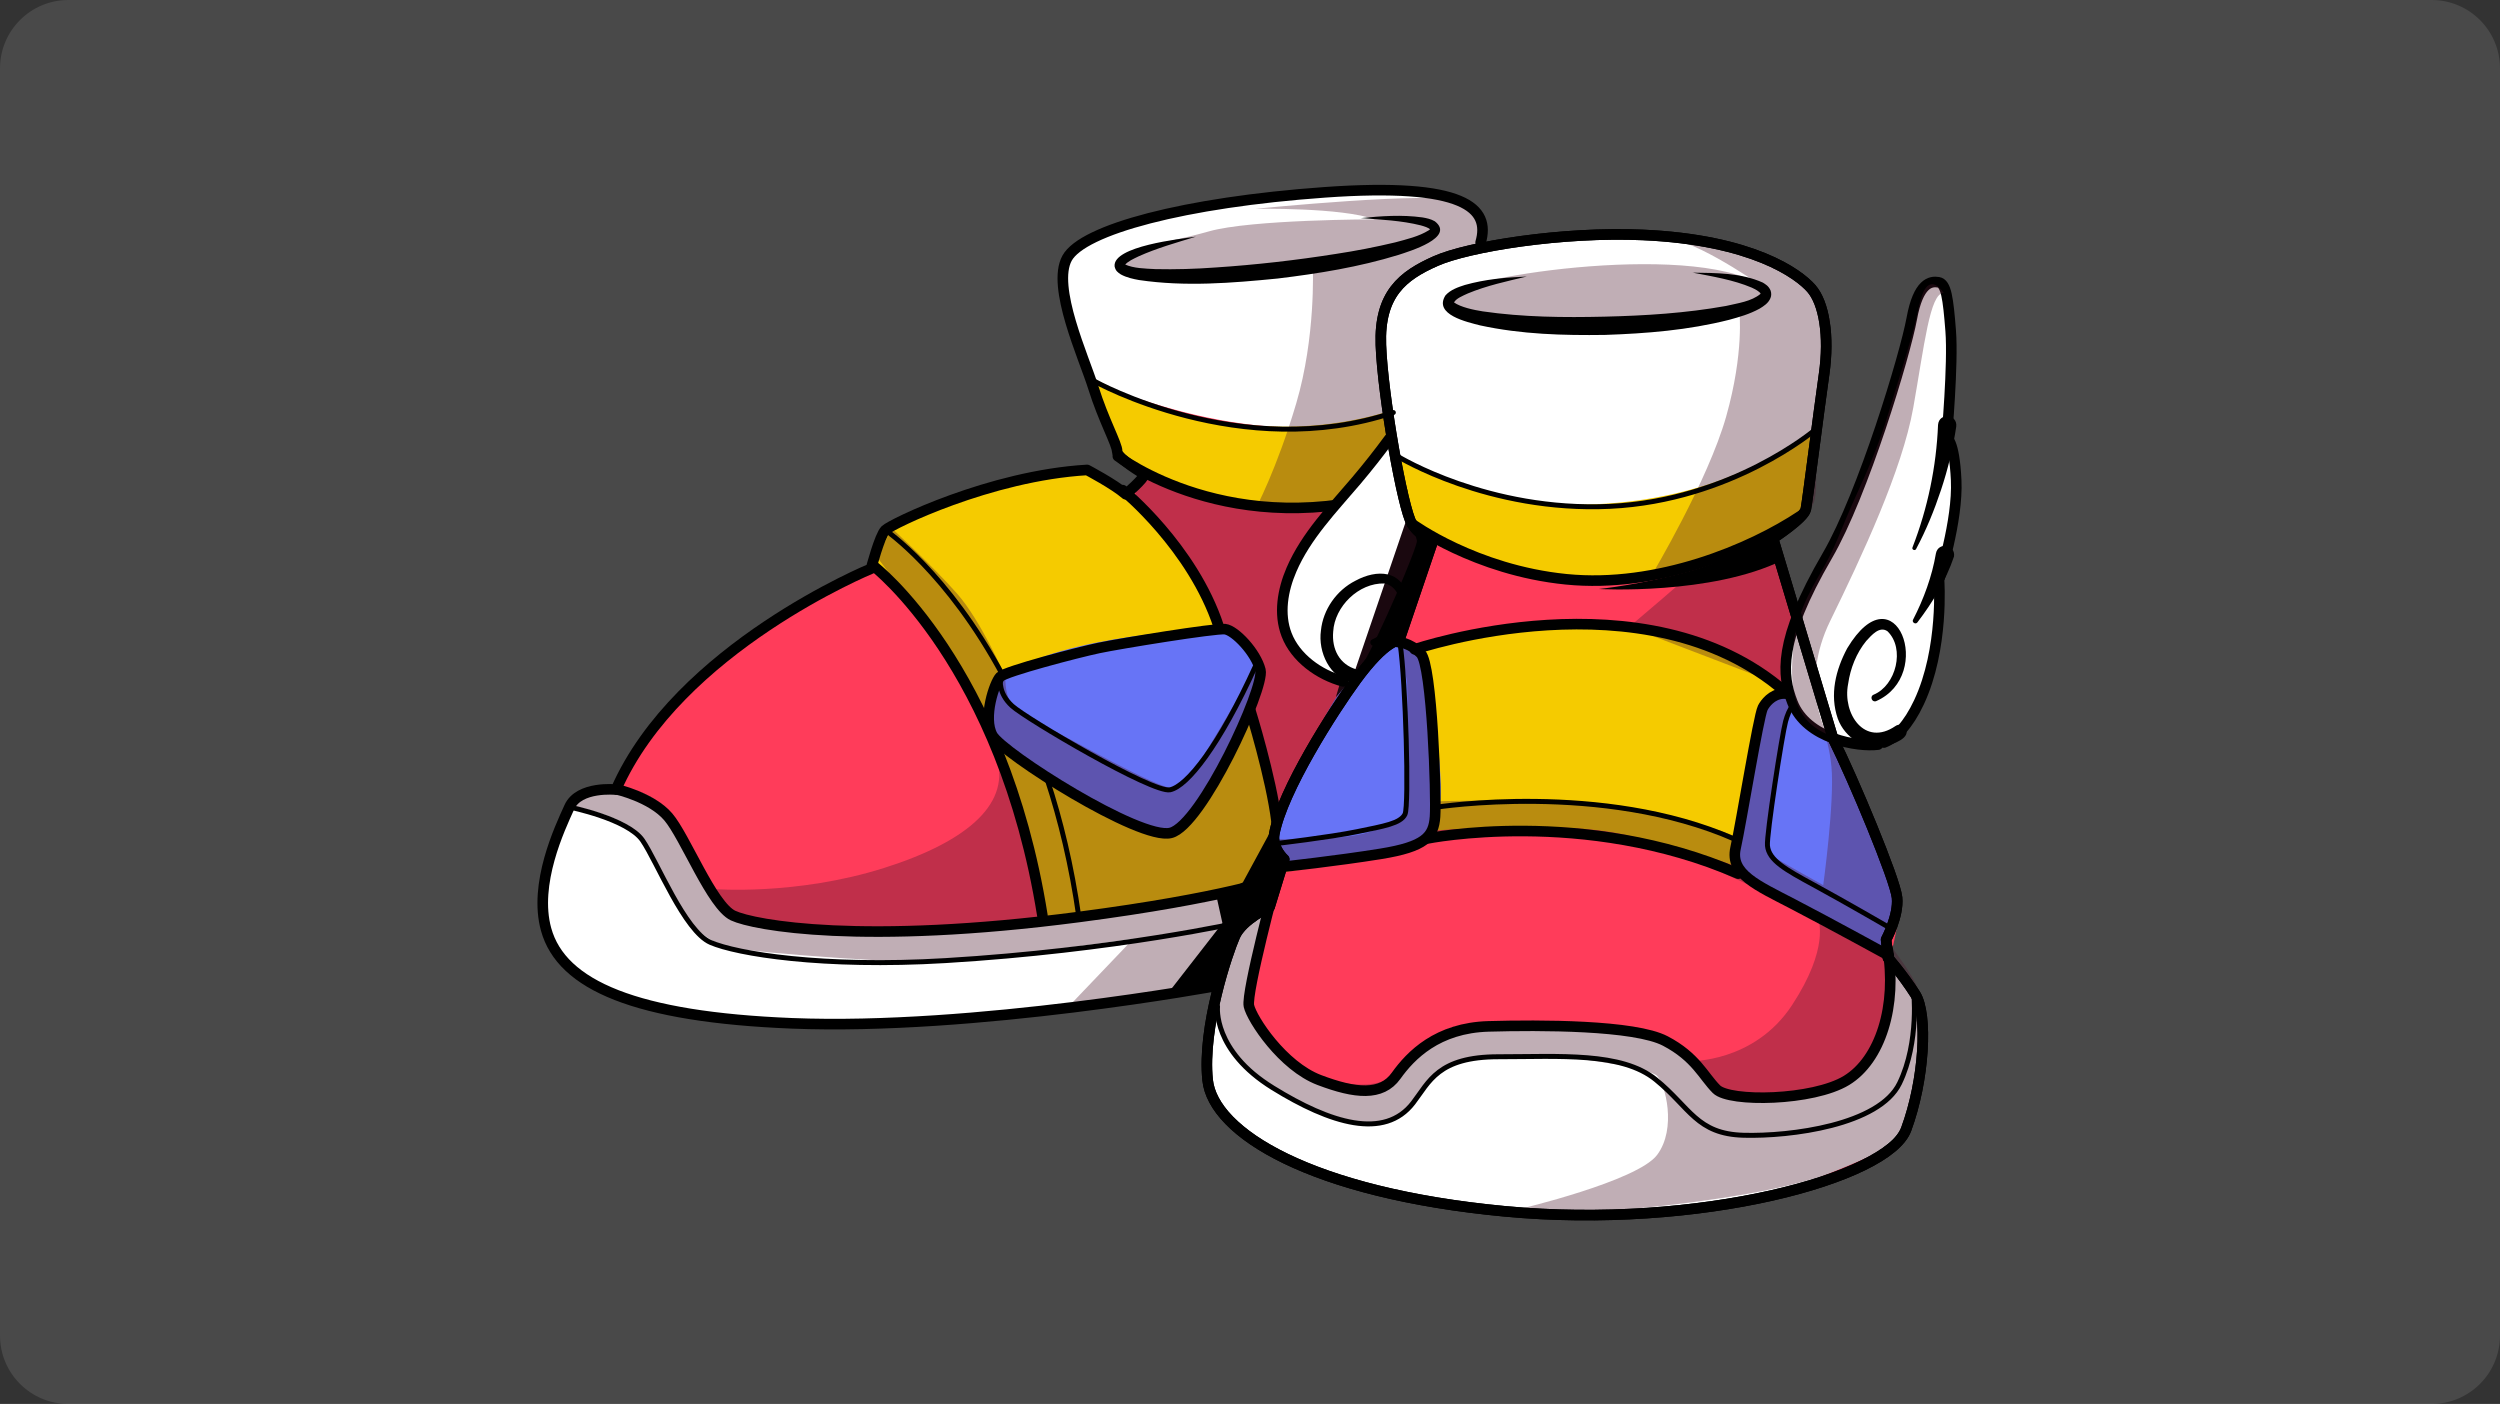 <svg version="1.1" xmlns="http://www.w3.org/2000/svg" xmlns:xlink="http://www.w3.org/1999/xlink" width="875.06" height="491.419" viewBox="0,0,875.06,491.419"><rect x="0" y="0" width="875.06" height="491.419" fill="#333333" stroke="none"/><g transform="translate(177.53,73.344)"><g data-paper-data="{&quot;isPaintingLayer&quot;:true}" fill-rule="nonzero" stroke-miterlimit="10" stroke-dasharray="" stroke-dashoffset="0" style="mix-blend-mode: normal"><path d="M-153.594,418.075c-13.219,0 -23.936,-10.716 -23.936,-23.936v-443.548c0,-13.219 10.716,-23.936 23.936,-23.936h827.188c13.219,0 23.936,10.716 23.936,23.936v443.548c0,13.219 -10.716,23.936 -23.936,23.936z" fill-opacity="0.106" fill="#ffffff" stroke="none" stroke-width="0" stroke-linecap="butt" stroke-linejoin="miter"/><path d="M39.849,201.235c12.214,-41.785 89.357,-75.857 89.357,-75.857l3.214,-13.5c0,0 4.5,-3.214 16.714,-9c12.214,-5.786 47.571,-12.857 52.714,-12.857c5.143,0 16.714,9.643 16.714,9.643l5.143,-6.429l-10.928,-7.071c0,0 -19.286,-54.642 -18,-66.214c1.286,-11.571 37.928,-19.286 51.428,-22.5c13.5,-3.214 66.214,-6.429 80.999,-3.214c14.786,3.214 13.5,18.643 13.5,18.643c0,0 7.714,-1.286 18,-3.214c10.286,-1.929 36,-1.929 61.071,1.929c25.071,3.857 41.785,18.643 43.071,27.643c1.286,9 -5.786,55.285 -7.071,62.357c-1.286,7.071 -12.214,13.5 -12.214,13.5l19.286,63.642c0,0 23.786,54 24.428,61.714c0.643,7.714 -3.214,21.214 -3.214,21.214c0,0 7.714,8.357 9.643,14.143c1.929,5.786 0.643,30.857 -2.571,41.785c-3.214,10.928 -15.428,18.643 -43.071,25.714c-27.643,7.071 -68.142,10.286 -117.642,5.143c-49.5,-5.143 -80.357,-27.643 -84.857,-41.143c-4.5,-13.5 3.857,-37.285 3.857,-37.285c0,0 -12.857,3.857 -51.428,9c-38.571,5.143 -95.785,6.429 -120.856,4.5c-25.071,-1.929 -54,-12.214 -61.714,-27c-7.714,-14.786 3.857,-37.928 5.786,-45.643c1.929,-7.714 18.643,-9.643 18.643,-9.643z" fill="#ff3c5a" stroke="none" stroke-width="0" stroke-linecap="butt" stroke-linejoin="miter"/><path d="M268.579,240.793l-9.189,35.005c0,0 3.063,14.002 14.877,22.753c11.814,8.751 29.317,12.252 35.005,6.126c5.688,-6.126 15.315,-17.94 23.628,-18.815c8.314,-0.875 41.131,-0.875 56.446,0.438c15.315,1.313 23.191,6.563 27.566,15.315c4.376,8.751 10.502,10.064 25.379,10.501c14.877,0.438 31.942,-7.876 36.755,-19.253c4.813,-11.377 6.126,-29.754 6.126,-29.754c0,0 9.626,7.001 10.064,17.94c0.438,10.939 -0.875,37.193 -6.563,43.319c-5.688,6.126 -34.405,15.998 -40.612,18.938c-6.207,2.94 -67.466,9.941 -85.406,8.628c-17.94,-1.313 -62.571,-8.751 -79.636,-15.315c-17.065,-6.563 -35.97,-18.809 -37.456,-29.313c-1.487,-10.505 2.014,-31.07 4.202,-40.259c2.188,-9.189 7.439,-22.753 18.815,-26.254z" fill="#ffffff" stroke="none" stroke-width="0" stroke-linecap="butt" stroke-linejoin="miter"/><path d="M37.546,201.849c0,0 17.065,0.875 23.191,15.315c6.126,14.44 12.689,28.879 21.003,31.067c8.314,2.188 60.821,5.251 92.763,2.188c31.942,-3.063 95.826,-18.378 95.826,-18.378l-3.063,10.939c0,0 -7.876,1.313 -10.064,6.563c-2.188,5.251 -9.626,21.441 -9.626,21.441c0,0 -66.51,10.501 -99.764,13.564c-33.255,3.063 -86.2,-1.75 -100.202,-6.126c-14.002,-4.376 -31.942,-11.814 -34.13,-29.754c-2.188,-17.94 10.064,-41.568 10.064,-41.568c0,0 0.875,-4.813 14.002,-5.251z" fill="#ffffff" stroke="none" stroke-width="0" stroke-linecap="butt" stroke-linejoin="miter"/><path d="M350.491,11.988c0,0 12.012,-2.402 28.829,-3.363c16.817,-0.961 43.244,2.883 61.022,8.649c17.778,5.766 20.18,19.7 21.141,26.427c0.961,6.727 -4.324,33.153 -4.324,33.153c-17.297,15.856 -51.892,27.388 -85.526,26.907c-33.634,-0.48 -60.061,-17.778 -60.061,-17.778l-2.883,-15.375c-43.244,17.297 -103.785,-10.571 -103.785,-10.571c0,0 -9.129,-25.466 -9.129,-36.997c0,-11.532 9.61,-12.973 18.258,-17.297c8.649,-4.324 24.024,-5.766 41.322,-9.61c17.297,-3.844 65.346,-3.844 76.877,-0.48c11.532,3.363 8.472,17.227 8.472,17.227l9.787,-0.891z" fill="#ffffff" stroke="none" stroke-width="0" stroke-linecap="butt" stroke-linejoin="miter"/><path d="M316.184,109.58l-4.612,-23.597c0,0 29.468,18.883 69.324,17.169c39.856,-1.714 65.528,-17.454 76.263,-26.298l-2.551,27.584c0,0 -15.857,12.428 -34.285,18.428c-18.428,6 -73.283,15.857 -104.14,-13.285z" fill="#f5cb00" stroke="none" stroke-width="0" stroke-linecap="butt" stroke-linejoin="miter"/><path d="M204.33,58.581c0,0 47.58,29.194 104.359,12.026l4.066,27.83c0,0 -61.284,20.142 -98.568,-12z" fill="#f5cb00" stroke="none" stroke-width="0" stroke-linecap="butt" stroke-linejoin="miter"/><path d="M129.206,125.378c-4.744,-2.718 4.744,-15.885 4.744,-15.885c0,0 5.684,-2.584 24.804,-9.818c19.12,-7.235 43.094,-9.653 43.094,-9.653c0,0 24.085,15.337 41.655,41.692c17.57,26.355 25.838,81.648 25.321,83.715c-0.517,2.067 2.067,10.335 3.101,11.885c1.034,1.55 -5.168,7.235 -18.087,10.852c-12.919,3.617 -67.179,9.818 -67.179,9.818c-8.268,-78.547 -57.454,-122.606 -57.454,-122.606z" fill="#f5cb00" stroke="none" stroke-width="0" stroke-linecap="butt" stroke-linejoin="miter"/><path d="M270.329,232.041c0,0 -2.155,-9.637 -2.155,-13.46c0,-3.824 4.916,-14.748 11.471,-28.95c6.555,-14.202 24.58,-33.32 27.857,-37.143c3.277,-3.824 10.378,1.092 10.378,1.092c0,0 20.21,-3.277 34.958,-6.555c14.748,-3.277 27.311,-3.277 51.891,1.092c24.58,4.37 40.967,18.572 40.967,18.572c0,0 11.471,8.74 14.202,12.017c2.731,3.277 24.58,55.715 27.376,61.742c2.796,6.027 -5.528,18.007 -5.528,18.007c0,0 -7.101,-2.731 -17.479,-7.101c-10.378,-4.37 -33.866,-21.303 -33.866,-21.303c0,0 -16.933,-6.555 -40.42,-11.471c-23.488,-4.916 -66.639,-1.092 -66.639,-1.092c0,0 -8.193,4.916 -21.849,8.74c-13.656,3.824 -31.165,5.813 -31.165,5.813z" fill="#f5cb00" stroke="none" stroke-width="0" stroke-linecap="butt" stroke-linejoin="miter"/><path d="M461.637,179.701c1.427,3.21 22.112,48.86 23.182,51.714c1.07,2.853 2.14,11.413 2.14,13.909c0,2.497 -5.211,13.132 -5.211,13.132c0,0 -43.292,-21.335 -47.929,-24.188c-4.636,-2.853 -4.636,-9.273 -4.28,-13.909c0.357,-4.636 8.916,-44.581 8.916,-44.581c2.853,-13.553 21.755,0.713 23.182,3.923z" fill="#6774f6" stroke="none" stroke-width="0" stroke-linecap="butt" stroke-linejoin="miter"/><path d="M177.748,160.798c24.609,-13.196 74.895,-14.266 74.895,-14.266c0,0 7.133,5.706 10.343,11.413c3.21,5.706 -2.497,19.972 -8.559,31.385c-6.063,11.413 -15.336,28.888 -26.035,28.532c-10.699,-0.357 -49.93,-24.608 -55.28,-29.958c-5.35,-5.35 -3.923,-13.909 -2.497,-19.615c1.427,-5.706 7.133,-7.49 7.133,-7.49z" fill="#6774f6" stroke="none" stroke-width="0" stroke-linecap="butt" stroke-linejoin="miter"/><path d="M295.062,163.916c0,0 13.246,-14.35 17.662,-13.246c4.415,1.104 8.279,4.415 8.831,10.487c0.552,6.071 10.199,48.088 1.788,56.332c-8.411,8.244 -26.625,9.348 -33.248,10.452c-6.623,1.104 -19.318,4.967 -20.421,1.104c-1.104,-3.864 -1.104,-12.694 0.552,-17.11c1.656,-4.415 14.902,-36.427 24.837,-48.018z" fill="#6774f6" stroke="none" stroke-width="0" stroke-linecap="butt" stroke-linejoin="miter"/><path d="M265.483,246.275l-6.333,31.087c0,0 8.06,19.573 23.028,25.33c14.968,5.757 25.33,4.03 29.936,-1.151c4.606,-5.181 21.876,-15.544 31.663,-15.544c9.787,0 41.45,-1.727 51.236,1.727c9.787,3.454 18.998,10.362 18.998,10.362c0,0 22.452,0.576 35.693,-19.573c13.241,-20.149 9.211,-29.936 9.211,-29.936c0,0 -47.207,-25.33 -66.204,-27.633c-18.998,-2.303 -31.087,-4.03 -42.601,-3.454c-11.514,0.576 -25.906,1.151 -25.906,1.151c0,0 -12.665,5.757 -21.876,7.484c-9.211,1.727 -29.36,3.454 -29.36,3.454l-4.03,-9.211c0,0 23.028,0.576 32.239,-2.303c9.211,-2.878 14.392,-6.908 14.392,-11.514c0,-4.606 -0.576,-40.874 -0.576,-40.874l-2.303,-13.241c0,0 6.908,-0.576 8.635,8.06c1.727,8.635 4.606,46.631 4.606,46.631c0,0 69.083,-2.878 104.776,12.665c0,0 6.333,-43.177 8.06,-47.207c1.727,-4.03 14.392,-1.727 14.392,-1.727c0,0 -4.03,2.303 -5.757,9.211c-1.727,6.908 -8.06,43.752 -5.757,45.479c2.303,1.727 18.998,10.938 18.998,10.938c0,0 4.03,-29.36 2.878,-41.45c-1.151,-12.089 -5.757,-19.573 -5.757,-19.573l-18.422,-11.514l-46.631,-17.846c0,0 22.452,-18.998 25.906,-22.452c3.454,-3.454 -17.846,4.03 -17.846,4.03c0,0 19.573,-32.814 25.906,-55.266c6.333,-22.452 4.606,-36.844 4.606,-36.844c0,0 -47.207,6.908 -63.326,5.757c-16.119,-1.151 -40.298,-5.181 -37.42,-11.514c2.878,-6.333 89.232,-19.573 110.532,-1.727c0,0 -21.876,-15.544 -32.239,-17.271c0,0 28.209,2.303 39.723,9.787c11.514,7.484 13.817,15.544 13.241,23.603c-0.576,8.06 -1.151,18.422 -2.878,31.087c-1.727,12.665 0.576,24.755 -2.303,28.784c-2.878,4.03 -12.089,11.514 -12.089,11.514c0,0 12.089,44.904 14.968,54.115c2.878,9.211 12.665,33.966 16.695,43.752c4.03,9.787 12.089,24.755 10.362,31.087c-1.727,6.333 -4.606,9.787 -3.454,11.514c1.151,1.727 12.089,15.544 11.514,20.149c-0.576,4.606 1.151,34.541 -5.181,43.752c-6.333,9.211 -15.544,14.968 -37.42,20.725c-21.876,5.757 -55.842,9.211 -67.931,9.787c-12.089,0.576 -29.936,-0.576 -29.936,-0.576c0,0 41.45,-9.787 48.358,-18.998c6.908,-9.211 2.878,-24.755 0,-27.633c-2.878,-2.878 -25.33,-5.757 -29.936,-6.333c-4.606,-0.576 -30.512,-0.576 -32.239,-0.576c-1.727,0 -12.665,2.303 -17.846,9.211c-5.181,6.908 -9.787,12.665 -16.119,13.817c-6.333,1.151 -18.422,-1.151 -32.814,-9.211c-14.392,-8.06 -23.028,-18.998 -24.755,-27.057c-1.727,-8.06 2.878,-31.663 16.695,-36.844z" fill="#4c192d" stroke="none" stroke-width="0" stroke-linecap="butt" stroke-linejoin="miter" opacity="0.35" style="mix-blend-mode: multiply"/><path d="M382.083,132.823c0,0 14.983,-1.498 32.214,-6.368c17.231,-4.87 29.592,-13.86 29.592,-13.86l2.622,10.114c-25.097,12.361 -64.429,10.114 -64.429,10.114z" fill="#000000" stroke="none" stroke-width="0" stroke-linecap="butt" stroke-linejoin="miter"/><path d="M311.137,99.832c0,0 4.327,5.409 4.868,8.654c0.541,3.245 7.572,7.572 7.572,7.572l-10.817,33.534c0,0 -2.704,1.623 -7.572,5.409c-4.868,3.786 -15.144,15.685 -15.144,15.685l21.094,-70.854z" fill="#000000" stroke="none" stroke-width="0" stroke-linecap="butt" stroke-linejoin="miter"/><path d="M23.312,208.792c1.056,-6.335 12.67,-7.391 12.67,-7.391c0,0 9.911,3.187 16.774,7.938c6.863,4.751 19.533,28.507 19.533,28.507c0,0 28.816,2.366 59.654,-7.391c29.972,-9.483 44.852,-23.102 39.065,-39.593c-10.558,-30.091 -41.586,-69.175 -41.586,-69.175l5.279,-10.03c0,0 14.254,13.198 22.7,22.7c8.447,9.502 16.893,29.035 16.893,29.035c0,0 0,5.807 1.584,8.447c1.584,2.64 6.335,6.335 13.198,9.502c6.863,3.167 39.065,21.644 43.817,21.116c4.751,-0.528 7.919,-6.335 12.67,-14.254c4.751,-7.919 15.837,-26.395 16.893,-29.563c1.056,-3.167 -12.67,-13.726 -12.67,-13.726c0,0 -4.223,-8.974 -9.502,-18.477c-5.279,-9.502 -20.588,-25.34 -20.588,-25.34l1.584,-10.03c0,0 9.502,5.807 13.726,7.919c4.223,2.112 26.923,5.807 26.923,5.807c0,0 7.391,-13.726 14.254,-36.954c6.863,-23.228 5.807,-47.512 5.807,-47.512c0,0 -63.877,5.807 -65.989,-0.528c-2.112,-6.335 14.781,-7.919 29.563,-12.142c14.781,-4.223 58.07,-4.223 58.07,-4.223c-11.614,-4.223 -41.705,-3.695 -41.705,-3.695c0,0 62.821,-6.335 71.796,-2.64c8.974,3.695 7.391,14.254 7.391,14.254c0,0 -13.726,5.807 -19.005,7.919c-5.279,2.112 -11.086,8.974 -14.254,16.893c-3.167,7.919 3.167,51.207 5.279,57.542c2.112,6.335 4.751,20.588 5.279,22.172c0.528,1.584 -13.726,34.842 -19.005,43.289c-5.279,8.447 -8.974,17.949 -14.781,25.868c-5.807,7.919 -15.837,32.202 -15.69,35.333c0.147,3.131 4.03,9.211 4.03,9.211c0,0 -8.928,15.638 -9.456,17.749c-0.528,2.112 -7.391,4.223 -10.03,6.863c-2.64,2.64 -7.391,19.005 -7.391,19.005c0,0 -5.807,0.528 -11.614,1.584c-5.807,1.056 -38.01,4.223 -38.01,4.223l22.7,-23.756c0,0 -45.928,6.335 -60.182,7.919c-14.254,1.584 -72.852,-3.167 -80.77,-4.751c-7.919,-1.584 -14.781,-8.974 -16.893,-12.142c-2.112,-3.167 -12.142,-23.228 -16.365,-28.507c-4.223,-5.279 -21.644,-8.974 -21.644,-8.974z" fill="#4c192d" stroke="none" stroke-width="0" stroke-linecap="butt" stroke-linejoin="miter" opacity="0.35" style="mix-blend-mode: multiply"/><path d="M232.508,272.744l17.847,-22.947l-2.04,-9.179l9.179,-5.099l9.689,-17.847l4.079,11.218l-2.04,6.629l-3.739,10.756c0,0 -9.009,4.032 -10.029,7.602c-1.02,3.569 -6.629,17.847 -6.629,17.847l-16.318,1.02z" fill="#000000" stroke="none" stroke-width="0" stroke-linecap="butt" stroke-linejoin="miter"/><path d="M248.719,271.662c0,0 -85.232,15.761 -149.095,13.181c-54.315,-2.195 -80.572,-13.181 -86.008,-32.886c-4.4,-15.951 4.756,-35.333 8.154,-42.808c3.397,-7.474 16.308,-6.115 16.308,-6.115c21.744,-49.603 89.274,-77.326 89.274,-77.326c0,0 3.005,-11.52 5.009,-13.524c2.004,-2.003 36.564,-19.033 70.623,-21.037c0,0 9.517,5.009 13.524,8.515c0,0 6.511,-5.51 6.511,-7.012c0,0 -9.517,-5.51 -9.517,-8.014c0,-2.504 -4.791,-10.969 -8.328,-22.289c-3.34,-10.69 -14.712,-35.312 -9.202,-45.329c5.51,-10.018 41.072,-19.534 90.158,-23.04c49.086,-3.506 58.102,5.51 54.595,17.531" fill="none" stroke="#000000" stroke-width="3.708" stroke-linecap="round" stroke-linejoin="round"/><path d="M452.884,107.136c-17.593,11.729 -50.235,25.482 -82.222,22.283c-31.987,-3.199 -53.996,-19.44 -53.996,-19.44" fill="none" stroke="#000000" stroke-width="3.708" stroke-linecap="round" stroke-linejoin="round"/><path d="M483.104,258.299c3.58,20.456 -2.557,39.378 -14.319,46.537c-11.762,7.16 -40.912,7.671 -45.515,3.068c-4.603,-4.603 -7.16,-11.251 -17.899,-16.876c-10.739,-5.625 -43.98,-5.625 -61.879,-5.114c-17.899,0.511 -27.244,10.129 -32.358,17.289c-5.114,7.16 -14.293,6.256 -26.86,1.492c-12.876,-4.881 -23.628,-21.338 -24.651,-25.941c-1.023,-4.603 9.636,-44.462 9.636,-44.462c0,0 -17.757,6.618 -69.157,13.337c-75.579,9.88 -113.615,2.964 -121.025,-0.494c-7.41,-3.458 -16.795,-27.663 -22.723,-34.579c-5.928,-6.916 -18.116,-9.628 -18.116,-9.628" fill="none" stroke="#000000" stroke-width="3.708" stroke-linecap="round" stroke-linejoin="round"/><path d="M313.168,98.345c-59.568,18.856 -99.423,-11.999 -99.423,-11.999" fill="none" stroke="#000000" stroke-width="3.708" stroke-linecap="round" stroke-linejoin="round"/><path d="M483.55,261.086c0,0 -21.037,-11.52 -33.559,-18.032c-12.522,-6.511 -22.039,-10.518 -20.035,-19.534c2.004,-9.016 8.014,-46.081 9.517,-49.086c1.503,-3.005 9.517,-13.023 23.04,8.014" fill="none" stroke="#000000" stroke-width="3.708" stroke-linecap="round" stroke-linejoin="round"/><path d="M311.749,151.394c0,0 4.007,0 8.014,4.007c4.007,4.007 5.51,50.088 5.009,57.1c-0.501,7.012 -3.506,10.518 -19.033,13.023c-15.527,2.504 -34.06,4.508 -34.06,4.508" fill="none" stroke="#000000" stroke-width="3.708" stroke-linecap="round" stroke-linejoin="round"/><path d="M207.061,153.466c7.364,-1.55 40.695,-6.976 44.183,-6.589c3.488,0.388 10.852,8.139 12.402,14.34c1.55,6.201 -20.541,54.26 -31.393,56.973c-10.852,2.713 -58.91,-27.905 -62.399,-34.106c-3.488,-6.201 0.775,-18.603 2.713,-20.541c1.938,-1.938 27.13,-8.527 34.494,-10.077z" fill="none" stroke="#000000" stroke-width="3.708" stroke-linecap="round" stroke-linejoin="round"/><path d="M128.208,124.745c0,0 45.077,34.539 59.127,122.351" fill="none" stroke="#000000" stroke-width="3.708" stroke-linecap="round" stroke-linejoin="round"/><path d="M321.98,220.167c0,0 55.029,-11.123 108.887,12.294" fill="none" stroke="#000000" stroke-width="3.708" stroke-linecap="round" stroke-linejoin="round"/><path d="M317.634,153.935c0,0 80.791,-27.561 129.585,14.771" fill="none" stroke="#000000" stroke-width="3.708" stroke-linecap="round" stroke-linejoin="round"/><path d="M325.246,209.195c0,0 58.203,-9.11 104.259,11.134" fill="none" stroke="#000000" stroke-width="1.737" stroke-linecap="round" stroke-linejoin="round"/><path d="M457.749,77.134c0,0 -29.191,24.731 -71.761,26.758c-42.57,2.027 -74.194,-17.433 -74.194,-17.433" fill="none" stroke="#000000" stroke-width="1.737" stroke-linecap="round" stroke-linejoin="round"/><path d="M310.173,71.052c-53.111,17.839 -104.601,-10.947 -104.601,-10.947" fill="none" stroke="#000000" stroke-width="1.737" stroke-linecap="round" stroke-linejoin="round"/><path d="M257.031,249.39c0,0 -44.077,9.927 -103.639,13.501c-42.957,2.577 -73.064,-2.383 -82.197,-6.353c-9.133,-3.971 -18.663,-28.193 -23.825,-35.738c-5.162,-7.545 -25.6,-11.651 -25.6,-11.651" fill="none" stroke="#000000" stroke-width="1.737" stroke-linecap="round" stroke-linejoin="round"/><path d="M260.144,175.42c0,0 7.262,23.316 9.174,38.988" fill="none" stroke="#000000" stroke-width="3.708" stroke-linecap="round" stroke-linejoin="round"/><path d="M215.423,98.209c0,0 24.463,19.876 33.636,47.779" fill="none" stroke="#000000" stroke-width="3.708" stroke-linecap="round" stroke-linejoin="round"/><path d="M414.933,22.081c8.255,0.151 16.834,0.02 24.583,3.495c0.9,0.587 1.984,1.131 2.691,2.742c0.301,0.825 0.331,1.861 -0.022,2.645c-0.718,1.825 -2.383,2.854 -3.815,3.728c-3.52,1.933 -7.096,2.929 -10.672,3.912c-14.337,3.636 -28.914,4.788 -43.473,5.283c-14.568,0.201 -29.185,-0.18 -43.706,-3.34c-4.429,-1.15 -16.371,-3.729 -12.107,-10.492c1.815,-2.035 4.528,-2.914 6.793,-3.648c7.133,-2.011 14.362,-2.657 21.684,-2.955c-6.935,1.641 -14.085,3.192 -20.619,5.911c-1.831,0.847 -4.136,1.762 -4.861,3.156c2.394,1.682 6.782,2.612 10.08,3.131c13.979,2.035 28.414,2.182 42.581,1.845c14.199,-0.329 28.572,-1.232 42.518,-3.739c4.221,-0.99 8.886,-1.56 12.094,-4.228c0.085,-0.066 0.01,0.044 0.077,0.013c-0.315,-0.882 -2.116,-1.714 -3.132,-2.204c-6.44,-2.732 -13.759,-3.917 -20.694,-5.254v0z" fill="#000000" stroke="none" stroke-width="0" stroke-linecap="butt" stroke-linejoin="miter"/><path d="M298.779,2.998c7.203,-0.722 14.315,-1.24 21.588,-0.241c1.459,0.252 2.977,0.565 4.341,1.367c7.231,5.675 -8.935,10.488 -12.695,11.741c-13.859,4.268 -28.052,6.548 -42.289,8.278c-16.026,1.585 -32.398,2.93 -48.569,0.533c-2.052,-0.376 -4.331,-0.844 -6.374,-1.969c-1.031,-0.695 -1.838,-1.203 -2.177,-2.812c-0.696,-7.102 23.153,-9.637 28.481,-10.4c-6.818,2.075 -13.728,4.029 -20.07,6.886c-1.808,0.888 -3.704,1.674 -4.863,3.07c-0.115,0.184 -0.013,0.177 -0.004,-0.103c-0.054,-0.275 -0.051,-0.223 0.093,-0.126c3.069,1.383 6.927,1.425 10.679,1.63c6.963,0.16 14.023,-0.059 21.055,-0.574c14.078,-0.93 28.16,-2.541 42.096,-4.744c6.977,-1.058 13.908,-2.407 20.711,-4.03c4.085,-1.104 8.301,-2.073 11.772,-4.223c0.279,-0.186 0.47,-0.391 0.555,-0.482c0.032,-0.113 0.045,0.126 0.077,0.256c-0.693,-0.739 -2.233,-1.181 -3.416,-1.514c-6.739,-1.694 -14.003,-2.015 -20.988,-2.543v0z" fill="#000000" stroke="none" stroke-width="0" stroke-linecap="butt" stroke-linejoin="miter"/><path d="M189.026,199.527c4.63,14.055 8.51,30.036 11.075,48.104" fill="none" stroke="#000000" stroke-width="1.737" stroke-linecap="round" stroke-linejoin="round"/><path d="M132.36,112.184c0,0 21.769,14.725 41.214,51.033" fill="none" stroke="#000000" stroke-width="1.737" stroke-linecap="round" stroke-linejoin="round"/><path d="M262.016,159.606c-12.857,28.285 -23.999,42.213 -29.999,43.499c-6,1.286 -50.356,-24.856 -55.284,-29.356c-4.928,-4.5 -4.071,-9.214 -4.071,-9.214" fill="none" stroke="#000000" stroke-width="1.737" stroke-linecap="round" stroke-linejoin="round"/><path d="M312.544,152.019c1.956,13.2 3.178,56.466 1.711,59.644c-1.467,3.178 -7.333,4.156 -16.866,6.111c-9.533,1.956 -28.355,4.155 -28.355,4.155" fill="none" stroke="#000000" stroke-width="1.737" stroke-linecap="round" stroke-linejoin="round"/><path d="M483.653,251.262c0,0 -15.155,-8.8 -26.4,-14.911c-9.797,-5.325 -15.644,-8.555 -16.133,-13.689c-0.355,-3.722 5.133,-39.111 6.355,-43.511c1.222,-4.4 3.178,-7.822 6.355,-6.844" fill="none" stroke="#000000" stroke-width="1.737" stroke-linecap="round" stroke-linejoin="round"/><path d="M492.233,273.002c0,0 2.218,18.19 -4.88,32.832c-7.099,14.641 -38.156,18.634 -54.572,18.191c-16.416,-0.444 -18.743,-9.697 -30.723,-19.458c-11.979,-9.761 -33.704,-8.025 -55.103,-8.025c-21.193,0 -24.196,8.778 -29.866,16.156c-9.99,13 -28.9,7.225 -49.098,-5.277c-21.109,-13.066 -19.353,-28.384 -19.353,-28.384" fill="none" stroke="#000000" stroke-width="1.737" stroke-linecap="round" stroke-linejoin="round"/><path d="M502.326,25.805c0,0 3.875,15.014 3.875,29.059c0,14.045 -0.484,30.997 -0.484,30.997c0,0 3.39,2.422 0.969,15.498c-2.422,13.077 -3.875,20.826 -4.359,27.122c-0.484,6.296 0.484,9.686 -0.969,17.92c-1.453,8.233 0,16.467 -6.296,25.669c-6.296,9.202 -7.265,13.561 -14.53,15.014c-7.265,1.453 -22.279,-2.422 -27.122,-7.265c-4.843,-4.843 -8.718,-18.889 -6.296,-28.575c2.422,-9.686 11.139,-23.732 15.498,-31.481c4.359,-7.749 19.857,-41.167 21.794,-53.76c1.937,-12.592 5.812,-27.122 7.749,-32.449c1.937,-5.328 3.39,-10.171 10.171,-7.749z" fill="#ffffff" stroke="none" stroke-width="0" stroke-linecap="butt" stroke-linejoin="miter"/><path d="M479.838,187.281c-7.036,0.908 -24.997,-1.94 -29.96,-14.753c-3.658,-9.444 -5.294,-21.306 12.209,-51.377c12.552,-21.564 27.284,-70.505 29.554,-82.988c2.27,-12.483 6.582,-13.164 9.306,-12.71c2.724,0.454 3.405,5.447 4.312,17.023c0.908,11.575 -1.413,37.584 -1.413,37.584c0,0 2.65,0.357 3.331,14.656c0.681,14.299 -6.003,34.915 -6.003,34.915c0,0 1.816,24.059 -7.036,42.897c-3.722,7.921 -8.08,12.472 -12.276,14.04" fill="none" stroke="#000000" stroke-width="3.708" stroke-linecap="round" stroke-linejoin="round"/><path d="M478.293,169.808c7.858,-3.235 11.094,-16.162 4.839,-22.2c-2.77,-1.933 -5.541,1.347 -7.428,3.392c-3.47,4.233 -5.574,9.634 -6.341,15.023c-2.082,10.504 5.818,22.152 16.574,14.758c1.128,-0.791 2.685,-0.518 3.476,0.611c2.147,3.594 -4.112,5.567 -6.735,6.424c-7.126,1.975 -14.495,-2.92 -16.925,-9.588c-2.95,-8.451 -0.714,-17.175 3.295,-24.669c16.861,-28.043 30.969,9.399 10.085,18.523c-1.474,0.51 -2.292,-1.705 -0.841,-2.274v0z" fill="#000000" stroke="none" stroke-width="0" stroke-linecap="butt" stroke-linejoin="miter"/><path d="M491.899,118.228c5.308,-13.64 8.343,-28.258 8.931,-42.868c0.351,-4.436 6.93,-3.779 6.368,0.66c-1.146,7.514 -2.915,14.899 -5.312,22.087c-2.369,7.146 -5.2,14.086 -8.746,20.732c-0.394,0.757 -1.609,0.178 -1.242,-0.61v0z" fill="#000000" stroke="none" stroke-width="0" stroke-linecap="butt" stroke-linejoin="miter"/><path d="M492.108,143.515c3.721,-7.228 6.64,-15.174 7.976,-23.133c0.796,-4.157 6.929,-3.149 6.339,1.054c-2.864,8.476 -7.464,16.046 -12.826,23.08c-0.65,0.868 -2.05,-0.073 -1.49,-1.001v0z" fill="#000000" stroke="none" stroke-width="0" stroke-linecap="butt" stroke-linejoin="miter"/><path d="M462.127,183.694c-14.045,-5.812 -12.592,-20.826 -12.108,-29.059c0.484,-8.233 2.906,-15.983 9.202,-26.638c6.296,-10.655 7.265,-15.498 12.592,-27.122c5.328,-11.624 8.718,-19.857 11.624,-29.544c2.906,-9.686 8.233,-26.153 9.686,-32.934c1.453,-6.78 2.422,-11.139 4.843,-12.108c2.422,-0.969 4.843,2.906 4.843,2.906c-4.843,0 -6.78,18.404 -10.655,40.199c-3.875,21.794 -17.92,51.822 -29.059,74.585c-11.139,22.763 -0.969,39.714 -0.969,39.714z" fill="#4c192d" stroke="none" stroke-width="0" stroke-linecap="butt" stroke-linejoin="miter" opacity="0.35" style="mix-blend-mode: multiply"/><path d="M309.629,79.893l5.864,26.506l-20.407,59.814c0,0 -21.58,-3.518 -22.987,-22.987c-1.407,-19.469 7.272,-28.148 14.308,-36.592c7.037,-8.444 23.222,-26.74 23.222,-26.74z" fill="#ffffff" stroke="none" stroke-width="0" stroke-linecap="butt" stroke-linejoin="miter"/><path d="M292.601,165.153c-8.477,-2.302 -16.688,-8.243 -19.793,-16.33c-2.798,-7.289 -1.382,-15.603 1.709,-22.772c5.113,-11.86 14.367,-21.333 22.715,-31.187c4.05,-4.781 7.921,-9.706 11.626,-14.754" fill="none" stroke="#000000" stroke-width="3.708" stroke-linecap="round" stroke-linejoin="round"/><path d="M302.789,150.466c5.313,-2.425 10.797,-7.862 9.503,-14.024c-0.529,-2.808 -2.618,-5.144 -5.23,-5.557c-9.005,-0.279 -17.46,8.065 -17.945,16.887c-0.535,6.039 2.161,11.497 8.203,13.209c2.815,1.103 1.467,5.35 -1.455,4.651c-7.99,-1.706 -12.097,-10.793 -11.037,-18.265c0.737,-7.387 5.507,-14.127 12.075,-17.44c7.484,-4.071 16.367,-3.833 18.46,5.942c1.369,7.643 -5.112,14.122 -11.628,16.77c-1.416,0.586 -2.337,-1.54 -0.946,-2.173v0z" fill="#000000" stroke="none" stroke-width="0" stroke-linecap="butt" stroke-linejoin="miter"/><path d="M266.872,244.041l5.107,-16.598c0,0 -4.421,-3.867 -3.477,-8.927c2.832,-15.191 20.805,-43.194 28.58,-53.813c10.557,-14.419 15.116,-13.868 15.116,-13.868c0,0 10.853,-31.92 11.491,-33.835c0.638,-1.915 -3.83,-1.915 -7.022,-7.022c-3.192,-5.107 -10.214,-44.688 -10.853,-62.563c-0.638,-17.875 7.661,-24.259 19.152,-29.366c11.491,-5.107 44.458,-10.4 72.549,-9.16c38.358,1.693 54.492,13.629 58.961,18.736c4.469,5.107 6.384,16.598 4.469,30.005c-1.915,13.406 -5.746,44.049 -6.384,47.241c-0.638,3.192 -11.491,10.214 -11.491,10.214l21.067,70.224c7.022,14.045 21.705,49.156 22.344,55.54c0.638,6.384 -3.83,14.683 -3.83,14.683l0.638,6.384c0,0 5.107,5.746 9.576,12.768c4.469,7.022 3.192,30.005 -3.192,47.241c-6.384,17.237 -72.777,35.112 -140.447,28.728c-67.67,-6.384 -102.143,-27.451 -104.059,-45.965c-1.915,-18.513 7.022,-44.688 9.576,-50.433c2.554,-5.746 12.13,-10.214 12.13,-10.214z" fill="none" stroke="#000000" stroke-width="3.708" stroke-linecap="round" stroke-linejoin="round"/><path d="M266.872,244.041l5.107,-16.598c0,0 -4.421,-3.867 -3.477,-8.927c2.832,-15.191 20.805,-43.194 28.58,-53.813c10.557,-14.419 15.116,-13.868 15.116,-13.868c0,0 10.853,-31.92 11.491,-33.835c0.638,-1.915 -3.83,-1.915 -7.022,-7.022c-3.192,-5.107 -10.214,-44.688 -10.853,-62.563c-0.638,-17.875 7.661,-24.259 19.152,-29.366c11.491,-5.107 44.458,-10.4 72.549,-9.16c38.358,1.693 54.492,13.629 58.961,18.736c4.469,5.107 6.384,16.598 4.469,30.005c-1.915,13.406 -5.746,44.049 -6.384,47.241c-0.638,3.192 -11.491,10.214 -11.491,10.214l21.067,70.224c7.022,14.045 21.705,49.156 22.344,55.54c0.638,6.384 -3.83,14.683 -3.83,14.683l0.638,6.384c0,0 5.107,5.746 9.576,12.768c4.469,7.022 3.192,30.005 -3.192,47.241c-6.384,17.237 -72.777,35.112 -140.447,28.728c-67.67,-6.384 -102.143,-27.451 -104.059,-45.965c-1.915,-18.513 7.022,-44.688 9.576,-50.433c2.554,-5.746 12.13,-10.214 12.13,-10.214z" fill="none" stroke="#000000" stroke-width="3.708" stroke-linecap="round" stroke-linejoin="round"/></g></g></svg>
